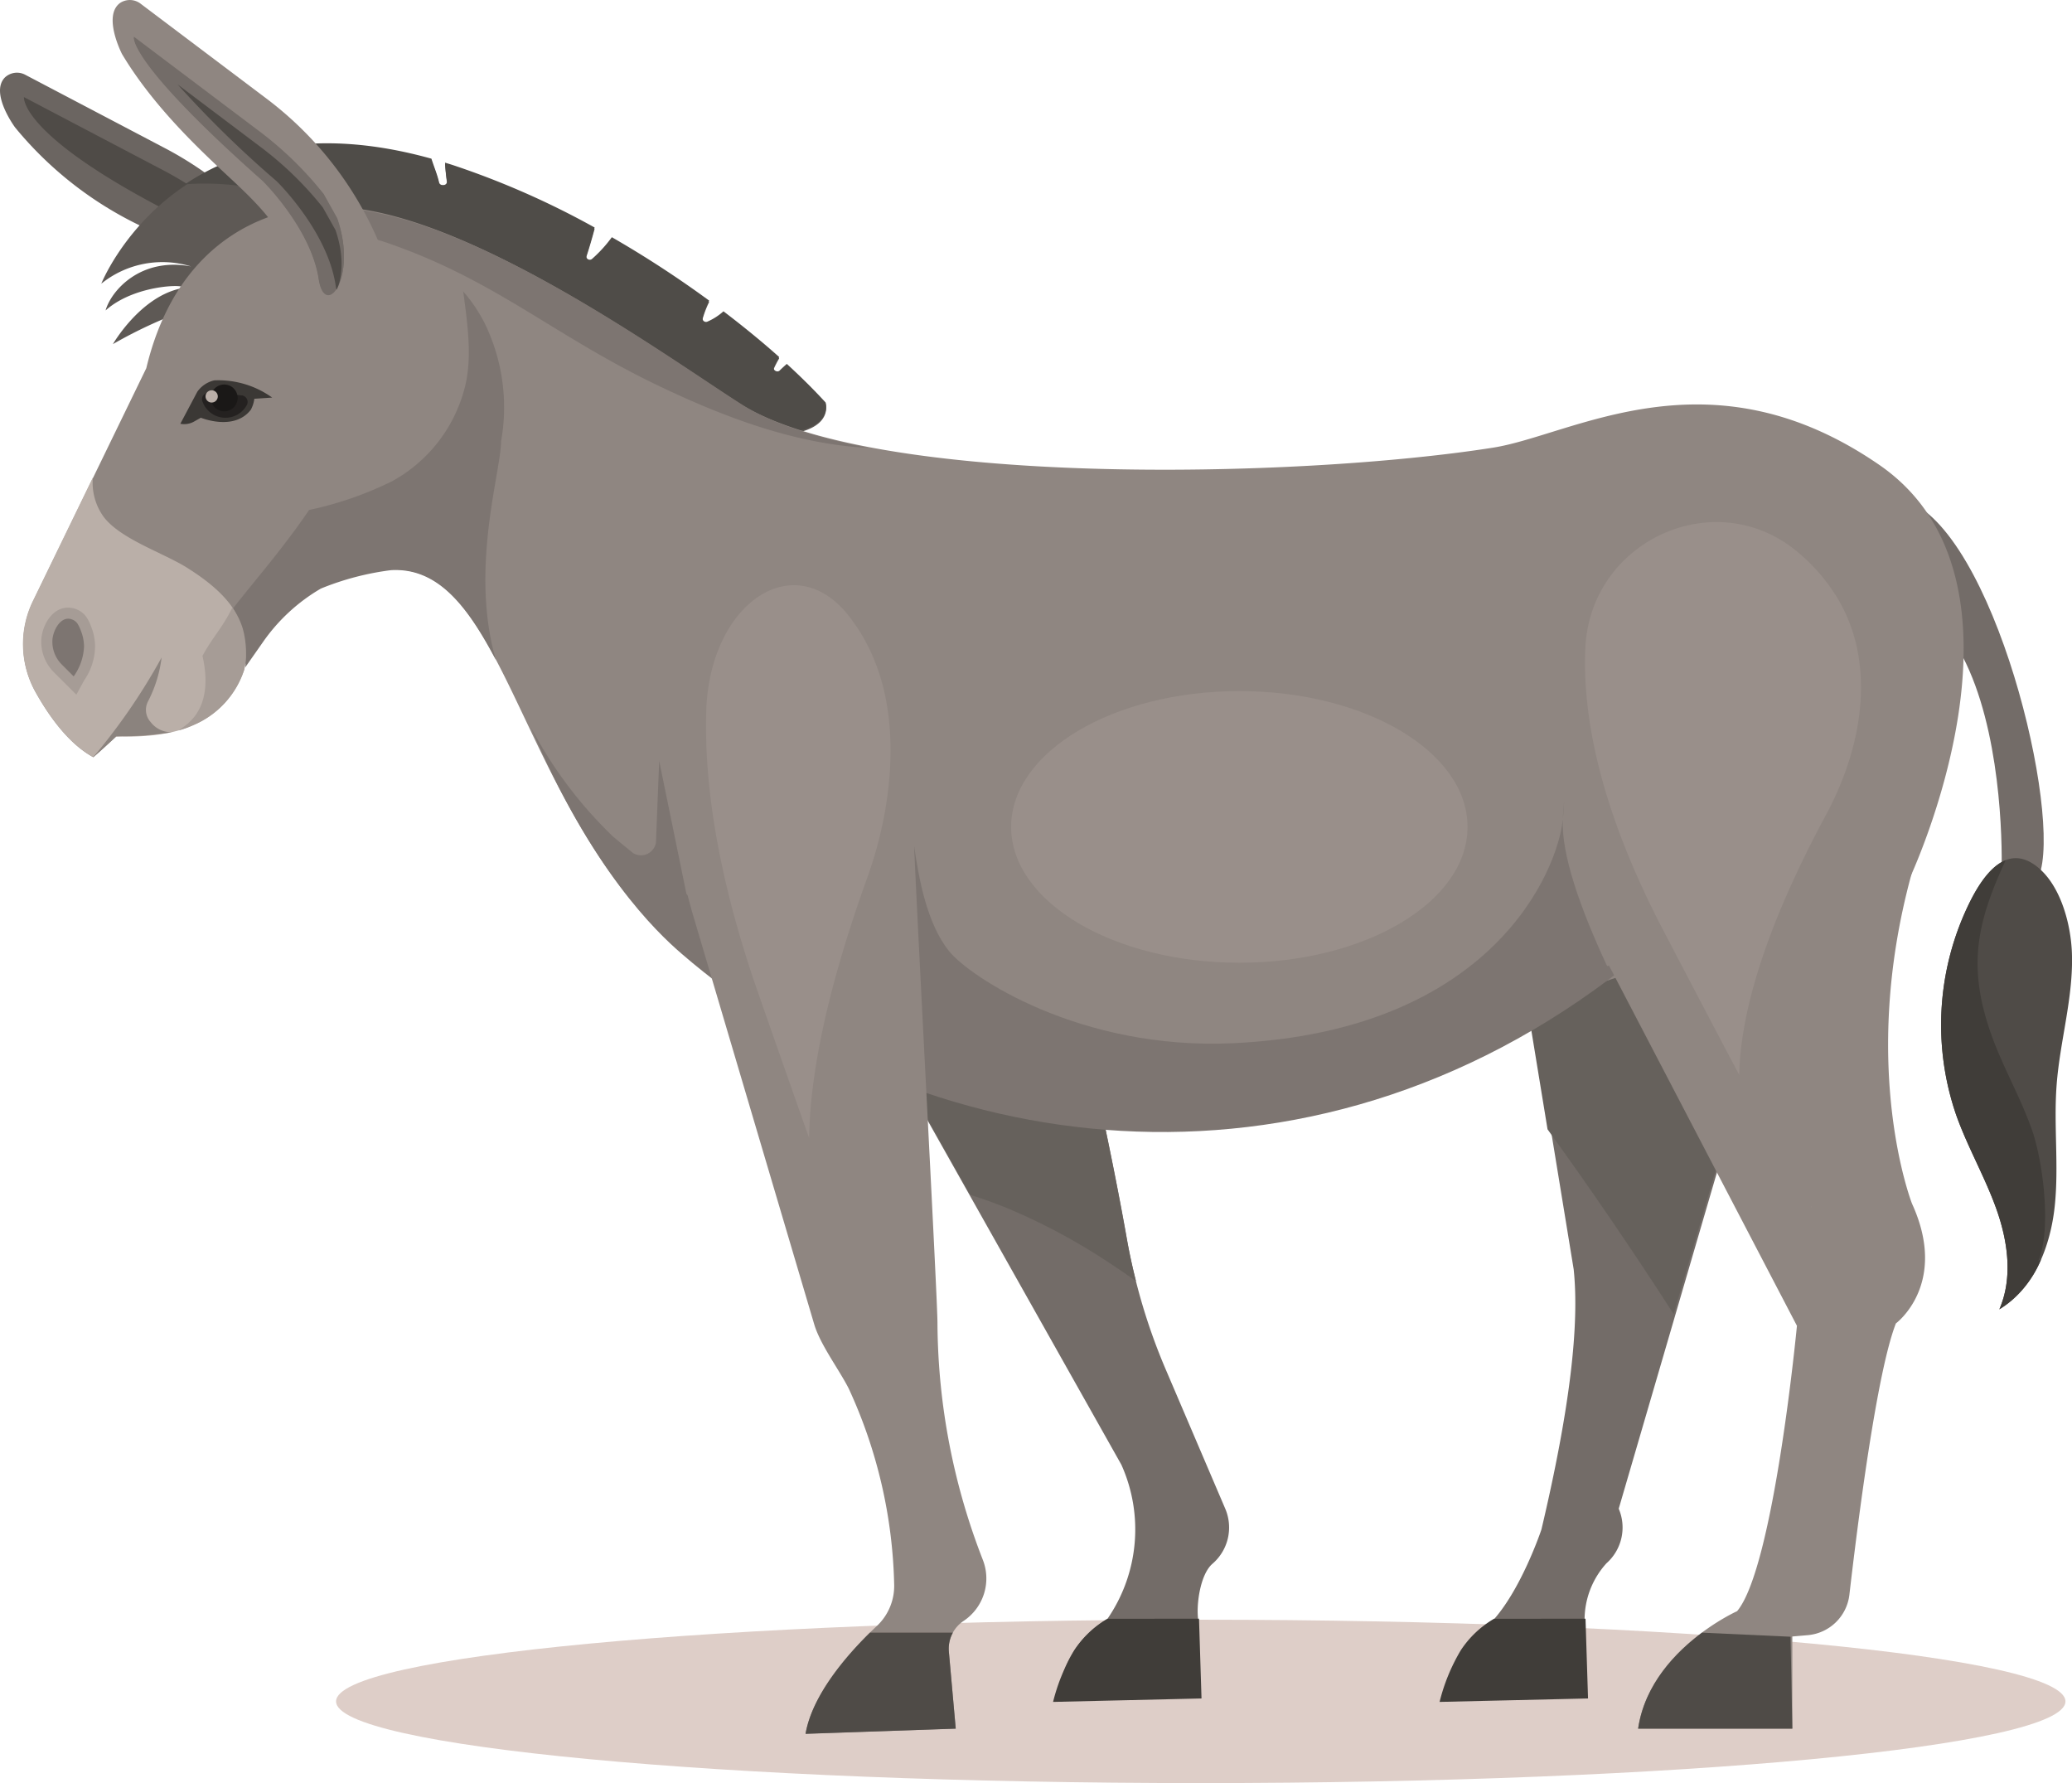 <svg xmlns="http://www.w3.org/2000/svg" xmlns:xlink="http://www.w3.org/1999/xlink" width="205.495" height="176.813" viewBox="0 0 205.495 176.813">
  <defs>
    <clipPath id="clip-path">
      <rect id="Rectángulo_326326" data-name="Rectángulo 326326" width="205.495" height="176.813" fill="none"/>
    </clipPath>
    <clipPath id="clip-path-3">
      <rect id="Rectángulo_326324" data-name="Rectángulo 326324" width="7.851" height="9.896" transform="translate(9.228 65.206)" fill="none"/>
    </clipPath>
  </defs>
  <g id="Grupo_262413" data-name="Grupo 262413" clip-path="url(#clip-path)">
    <g id="Grupo_262412" data-name="Grupo 262412">
      <g id="Grupo_262411" data-name="Grupo 262411" clip-path="url(#clip-path)">
        <path id="Trazado_280948" data-name="Trazado 280948" d="M204.846,168.716c0,4.472-38.395,8.1-85.758,8.1s-85.758-3.625-85.758-8.1,38.395-8.1,85.758-8.1,85.758,3.625,85.758,8.1" fill="#decec8"/>
        <path id="Trazado_280949" data-name="Trazado 280949" d="M2.539,7.433l13.826,7.262A34.965,34.965,0,0,1,31.5,30.247l.961,1.958-9.8,1.6a16.969,16.969,0,0,0-9.2-11.647A36.444,36.444,0,0,1,1.5,12.642S-1.036,9.229.489,7.679a1.749,1.749,0,0,1,2.05-.246" fill="#6b6561"/>
        <path id="Trazado_280950" data-name="Trazado 280950" d="M23.463,21.972A35,35,0,0,0,16.2,16.89L2.377,9.628s-.539,3.856,15.438,11.907c0,0,5.488,3.5,7.065,8.355,1.231,3.8,3.292-.271.288-5.779Z" fill="#4f4b47"/>
        <path id="Trazado_280951" data-name="Trazado 280951" d="M24.416,22.872q-.468-.459-.952-.9l1.7,2.14q-.333-.61-.753-1.24" fill="#d19292"/>
        <path id="Trazado_280952" data-name="Trazado 280952" d="M81.883,40.053c-1.107-1.214-2.4-2.5-3.85-3.831-.241.215-.481.432-.712.659s-.7-.033-.56-.35a10.317,10.317,0,0,1,.518-.99c-1.664-1.484-3.525-3.011-5.528-4.534a5.9,5.9,0,0,1-1.578,1.018.348.348,0,0,1-.488-.4,9.719,9.719,0,0,1,.648-1.678,104.767,104.767,0,0,0-9.652-6.288,13.268,13.268,0,0,1-1.963,2.153.346.346,0,0,1-.56-.35c.3-.913.564-1.837.814-2.764a82.675,82.675,0,0,0-13.953-6.155c-.3-.1-.589-.186-.882-.276.043.6.1,1.2.189,1.8a.348.348,0,0,1-.344.419h-.114a.347.347,0,0,1-.324-.265c-.172-.786-.511-1.561-.756-2.347-25.1-6.978-32.742,12.257-32.742,12.257a9.65,9.65,0,0,1,8.9-1.712c-5.008-.942-7.918,2.4-8.475,4.365,3.21-2.867,9.115-2.58,7.276-2.14-3.937.942-6.548,5.478-6.548,5.478a46.352,46.352,0,0,1,7.4-3.424c6.163-9.929,15.99-7.44,19.452-7.076,17.805,3.424,22.6,14.609,35.609,19.516,9.472.685,8.217-3.081,8.217-3.081" fill="#5e5955"/>
        <path id="Trazado_280953" data-name="Trazado 280953" d="M81.883,39.915c-1.107-1.213-2.4-2.5-3.85-3.83-.241.214-.481.432-.712.658s-.7-.032-.56-.349a10.069,10.069,0,0,1,.518-.989c-1.663-1.485-3.525-3.012-5.528-4.535a5.867,5.867,0,0,1-1.578,1.017.347.347,0,0,1-.488-.4,9.688,9.688,0,0,1,.648-1.678,104.767,104.767,0,0,0-9.652-6.288,13.227,13.227,0,0,1-1.963,2.153.346.346,0,0,1-.56-.35c.3-.913.564-1.838.814-2.764a82.675,82.675,0,0,0-13.953-6.155c-.3-.1-.589-.186-.882-.276.043.6.1,1.2.189,1.8a.349.349,0,0,1-.344.42h-.114a.348.348,0,0,1-.324-.267c-.172-.785-.511-1.56-.756-2.347-11.5-3.2-19.332-.89-24.447,2.545,5.069-.4,11.731.694,20.039,5.272C55.915,27.047,60.735,38.12,73.666,43c9.472.685,8.217-3.082,8.217-3.082" fill="#4f4c48"/>
        <path id="Trazado_280954" data-name="Trazado 280954" d="M193.88,63.763c4.261,6.735,4.676,17.964,4.643,21.941,0,.621-.035,1.208-.081,1.784q1.971-.1,3.945-.159c0-.341,0-.689.017-1.054,1.826-7.3-5.363-35.706-14.434-36.943l-1.176,3.011c3.09,2.767,5.457,7.92,7.086,11.42" fill="#736c68"/>
        <path id="Trazado_280955" data-name="Trazado 280955" d="M194,110.541c1.132,3.2,2.861,6.163,4,9.361s1.643,6.823.29,9.936c3.449-2.06,5.073-6.242,5.493-10.238s-.118-8.038.189-12.043c.334-4.37,1.671-8.661,1.514-13.04-.1-2.925-1.17-7.034-3.761-8.8-3.133-2.131-5.42,1.731-6.58,4.188A27.466,27.466,0,0,0,194,110.541" fill="#4f4b47"/>
        <path id="Trazado_280956" data-name="Trazado 280956" d="M111.212,145.242a15.641,15.641,0,0,1-1.374,15.284,9.88,9.88,0,0,0-4.78,6.952c4.908-.114,8.7-.268,13.605-.382l.167-6.5c-.205-1.556.227-4.5,1.417-5.527a4.743,4.743,0,0,0,1.27-5.461L115.6,135.765a58.649,58.649,0,0,1-3.822-12.841c-.694-3.922-1.83-9.805-3.636-17.931C104.373,88.044,80.171,90.1,80.171,90.1Z" fill="#736c68"/>
        <path id="Trazado_280957" data-name="Trazado 280957" d="M100.326,119.989a60.233,60.233,0,0,1,9.015,4.8c1.128.721,2.231,1.477,3.323,2.248-.366-1.43-.683-2.873-.941-4.329-.694-3.923-1.831-9.806-3.637-17.932C104.32,87.83,80.118,89.884,80.118,89.884l16.1,28.6q2.089.654,4.109,1.5" fill="#66615c"/>
        <path id="Trazado_280958" data-name="Trazado 280958" d="M151.452,97.631l4.622,28.247c.571,5.478-.342,13.695-3.2,25.793,0,0-2.055,6.163-5.022,9.245a7.24,7.24,0,0,0-3.2,3.423,7.037,7.037,0,0,0-.57,3.139c4.907-.114,7.915-.018,12.822-.132l.25-6.75a8.339,8.339,0,0,1,2.168-5.573,4.741,4.741,0,0,0,1.218-5.415l10.933-37.426s7.012-16.092,3.245-33.04-27.9,6.677-27.9,6.677Z" fill="#736c68"/>
        <path id="Trazado_280959" data-name="Trazado 280959" d="M153.481,111.986q6.5,8.993,12.51,18.326l5.216-17.854s7.012-16.093,3.245-33.041-27.9,6.677-27.9,6.677l4.622,11.812Z" fill="#66615c"/>
        <path id="Trazado_280960" data-name="Trazado 280960" d="M31.627,20.537s-13.239-.228-17.119,15.978L3.312,59.557a9.758,9.758,0,0,0,.238,9.107c1.363,2.433,3.3,5.113,5.708,6.427l2.282-2.055a37.632,37.632,0,0,0,7.533-1.255c5.021-1.6,6.343-14.63,19.744-15.293,11.527-.571,12.544,23.829,28.647,37.776,24.569,21.282,63.684,24.424,90.618,3.424l31.271-10.5s13.924-29.445-2.967-41.086-30.355-2.966-38.3-1.712c-19.516,3.081-61.63,3.937-74.747-4.39-7.478-4.747-28.874-20.407-41.715-19.463" fill="#8f8681"/>
        <path id="Trazado_280961" data-name="Trazado 280961" d="M38.159,24C49.038,27.689,54.8,33.2,65.113,38.159c6.64,3.193,13.782,5.9,21.016,6.252-5.228-1.021-9.591-2.419-12.512-4.273C66.139,35.39,44.743,19.73,31.9,20.674a15.234,15.234,0,0,0-4.588.85C29.637,22.168,36.1,23.3,38.159,24" fill="#7d7571"/>
        <path id="Trazado_280962" data-name="Trazado 280962" d="M17.885,42.022h0a1.979,1.979,0,0,0,1.359-.218l.674-.381s3.309,1.37,4.964-.8a3.232,3.232,0,0,0,.344-1.084l1.768-.114a9.16,9.16,0,0,0-5.74-1.707,2.832,2.832,0,0,0-1.681,1.12Z" fill="#3b3835"/>
        <path id="Trazado_280963" data-name="Trazado 280963" d="M20.753,38.971a.618.618,0,0,0-.648.9,2.411,2.411,0,0,0,4.381.28.652.652,0,0,0-.516-.943c-1.072-.107-2.149-.185-3.217-.234" fill="#242120"/>
        <path id="Trazado_280964" data-name="Trazado 280964" d="M24.083,62.353c-.791-2.668-3.148-4.546-5.5-6.035s-6.676-2.863-8.328-5.1a5.774,5.774,0,0,1-1.044-3.868L3.29,59.534a9.755,9.755,0,0,0,.237,9.107c1.362,2.433,3.3,5.113,5.708,6.427l2.283-2.055s4.559.325,7.674-1.118a8.979,8.979,0,0,0,5.041-5.521,8.758,8.758,0,0,0-.15-4.021" fill="#baafa8"/>
        <path id="Trazado_280965" data-name="Trazado 280965" d="M5.3,66.617A4.285,4.285,0,0,1,4.1,63.376c.084-1.258.989-3.122,2.662-3.122a2.245,2.245,0,0,1,.994.241,2.208,2.208,0,0,1,.879.792,4.2,4.2,0,0,1,.375.776l.021.052a5.431,5.431,0,0,1,.4,1.955A6.036,6.036,0,0,1,8.4,67.387c-.049.082-.093.153-.127.215l-.7,1.285Z" fill="#a69c96"/>
        <path id="Trazado_280966" data-name="Trazado 280966" d="M7.715,61.887a1.1,1.1,0,0,0-.442-.405c-1.195-.589-2.009,1-2.074,1.97a3.19,3.19,0,0,0,.875,2.387l1.233,1.234a5.478,5.478,0,0,0,1.028-2.989,4.365,4.365,0,0,0-.323-1.562,3.547,3.547,0,0,0-.3-.635" fill="#7d7571"/>
        <path id="Trazado_280967" data-name="Trazado 280967" d="M159.382,95.787c-2.749-5.91-4.537-11.126-4.387-14.525-.487,4.933-6.847,20.958-32.661,22.184C107.063,104.171,96.1,96.81,94.1,94.29c-2.138-2.693-2.953-7.009-3.436-10.369l-.519,14.551C76.231,93.643,61.066,88.045,52.636,72.1,58.684,86.3,65.052,92.367,67.572,94.55c23.258,20.146,61.848,26.3,93.551,1.374-.489.1-1.238-.238-1.741-.137" fill="#7d7571"/>
        <path id="Trazado_280968" data-name="Trazado 280968" d="M154.995,81.261q.081-.824.127-1.692s-.081.646-.127,1.692" fill="#7d7571"/>
        <path id="Trazado_280969" data-name="Trazado 280969" d="M68.594,90.27,80.75,131.316c.6,2.027,2.466,4.49,3.423,6.375a48.787,48.787,0,0,1,4.508,19.417,5.447,5.447,0,0,1-1.706,4.119c-2.323,2.177-6.359,6.482-7.082,10.7l14.894-.513-.682-7.636a3.3,3.3,0,0,1,1.456-3.038,5.061,5.061,0,0,0,1.926-6.029,65.478,65.478,0,0,1-4.512-23.489C93,129.192,91,92.139,90.662,83.921c0,0-7-5.635-25.663-7Z" fill="#8f8681"/>
        <path id="Trazado_280970" data-name="Trazado 280970" d="M159.041,94.721h0l19.174,36.749s-2.283,23.968-5.935,28.3c0,0-8.674,3.88-9.815,11.641h15.293v-9.131l1.527-.132a4.556,4.556,0,0,0,4.133-4.015c.812-7.028,2.712-22.059,4.612-26.9,0,0,5.25-3.88,1.6-11.869,0,0-5.284-13.439-.079-32.594a6.135,6.135,0,0,0-.475-4.465l-.018-.033c-4.933-9.373-16.8-13.331-26.177-8.395a17.1,17.1,0,0,0-2.426,1.54c-6.158,4.709-6.981,6.892-1.412,19.295" fill="#8f8681"/>
        <path id="Trazado_280971" data-name="Trazado 280971" d="M60.837,83,62.8,84.6a1.5,1.5,0,0,0,2.257-1.078l.318-8.075,3.436,16.768s-2.473-.55-7.971-9.209" fill="#7d7571"/>
        <path id="Trazado_280972" data-name="Trazado 280972" d="M201.487,111.939c-1.137-3.2-2.866-6.161-4-9.361-2.339-6.612-1.517-10.931,1.431-17.278-1.711.676-3,2.958-3.779,4.609A27.467,27.467,0,0,0,194,110.54c1.132,3.2,2.861,6.163,4,9.361s1.643,6.824.29,9.936a10.556,10.556,0,0,0,4.143-4.957c-.1.064-.193.132-.294.193,1.353-3.113.489-9.936-.648-13.134" fill="#403d39"/>
        <path id="Trazado_280973" data-name="Trazado 280973" d="M23.568,39.459a1.329,1.329,0,1,1-1.329-1.329,1.329,1.329,0,0,1,1.329,1.329" fill="#1a1817"/>
        <path id="Trazado_280974" data-name="Trazado 280974" d="M21.6,39.31a.607.607,0,1,1-.607-.607.607.607,0,0,1,.607.607" fill="#baafa8"/>
        <path id="Trazado_280975" data-name="Trazado 280975" d="M179.674,119.654l-.068-.02c.125.172.068.02.068.02" fill="#998f8a"/>
        <path id="Trazado_280976" data-name="Trazado 280976" d="M182.12,59.127a18.319,18.319,0,0,0-3.854-4.406c-8.166-6.805-20.557-1.089-21.032,9.531-.3,6.611,1.351,15.8,7.729,28.008,3.127,5.984,5.589,10.668,7.532,14.338.11-5.783,2.277-14.049,8.616-25.819,3.642-6.762,5.058-15.125,1.009-21.652" fill="#998f8a"/>
        <path id="Trazado_280977" data-name="Trazado 280977" d="M86.685,65.388a18.141,18.141,0,0,0-2.577-4.406c-5.461-6.805-13.747-1.088-14.065,9.531-.2,6.611.9,15.8,5.169,28.008,2.091,5.984,3.738,10.668,5.037,14.338.073-5.783,1.522-14.049,5.762-25.819,2.435-6.762,3.381-15.125.674-21.652" fill="#998f8a"/>
        <path id="Trazado_280978" data-name="Trazado 280978" d="M13.969.385l12.471,9.4A34.971,34.971,0,0,1,38.86,27.58l.631,2.087H29.562c-.279-5.2-2.232-7.789-6.255-11.555C20.5,15.484,15.43,10.933,12.1,5.358c0,0-1.95-3.778-.194-5.062a1.75,1.75,0,0,1,2.063.089" fill="#8f8681"/>
        <path id="Trazado_280979" data-name="Trazado 280979" d="M32.1,19.313a34.943,34.943,0,0,0-6.342-6.188l-12.471-9.4s-.592,2.4,12.761,14.218c0,0,4.794,4.707,5.564,9.758.6,3.945,3.9-.078,1.825-6Z" fill="#736c68"/>
        <path id="Trazado_280980" data-name="Trazado 280980" d="M32.1,19.233a34.943,34.943,0,0,0-6.342-6.188l-12.471-9.4s-.592,2.4,12.761,14.218c0,0,4.794,4.707,5.564,9.758.6,3.945,3.9-.078,1.825-6Z" fill="#736c68"/>
        <path id="Trazado_280981" data-name="Trazado 280981" d="M33.379,28.73a3.734,3.734,0,0,1-.094-.455c-.81-5.306-5.637-10.1-5.842-10.3l-.037-.034A105.61,105.61,0,0,1,17.612,8.37L25.9,14.616a34,34,0,0,1,6.119,5.958l1.257,2.244c1,2.91.549,5.083.105,5.912" fill="#4f4b47"/>
        <path id="Trazado_280982" data-name="Trazado 280982" d="M145.546,82c0,7.439-10.133,13.469-22.632,13.469S100.282,89.436,100.282,82s10.133-13.469,22.632-13.469S145.546,74.558,145.546,82" fill="#998f8a"/>
        <path id="Trazado_280983" data-name="Trazado 280983" d="M94.509,161.9H86.28c-2.356,2.316-5.731,6.207-6.387,10.033l14.894-.513-.682-7.636a3.289,3.289,0,0,1,.4-1.884" fill="#4f4b47"/>
        <path id="Trazado_280984" data-name="Trazado 280984" d="M168.8,161.9c-2.552,1.9-5.682,5.07-6.336,9.52h15.293l-.176-9.116Z" fill="#4f4b47"/>
        <path id="Trazado_280985" data-name="Trazado 280985" d="M109.841,160.521l0,0a9.939,9.939,0,0,0-3.3,3.129,18.792,18.792,0,0,0-2.1,5.117l14.722-.342-.249-7.908Z" fill="#403d39"/>
        <path id="Trazado_280986" data-name="Trazado 280986" d="M148.174,160.521l0,0a9.939,9.939,0,0,0-3.3,3.129,18.792,18.792,0,0,0-2.1,5.117l14.722-.342-.249-7.908Z" fill="#403d39"/>
        <g id="Grupo_262410" data-name="Grupo 262410" opacity="0.76">
          <g id="Grupo_262409" data-name="Grupo 262409">
            <g id="Grupo_262408" data-name="Grupo 262408" clip-path="url(#clip-path-3)">
              <path id="Trazado_280987" data-name="Trazado 280987" d="M9.228,75.1a60.224,60.224,0,0,0,6.8-9.9,12.928,12.928,0,0,1-.7,2.887,13.027,13.027,0,0,1-.632,1.435,1.8,1.8,0,0,0,.229,2.061l.014.015a2.55,2.55,0,0,0,2.141,1.007,30.336,30.336,0,0,1-5.562.4S10.278,74.242,9.228,75.1" fill="#7d7571"/>
            </g>
          </g>
        </g>
        <path id="Trazado_280988" data-name="Trazado 280988" d="M49.694,43.769a19,19,0,0,0-1.64-11.743A15.929,15.929,0,0,0,46.817,30c-.275-.382-.572-.747-.878-1.1.418,3.166.965,6.735.085,9.793a14.75,14.75,0,0,1-7.141,9.029,34.85,34.85,0,0,1-8.226,2.848c-2.572,3.794-5.468,7.088-7.543,9.758a10.057,10.057,0,0,1,1.215,5.841L26.1,63.64a18.142,18.142,0,0,1,5.721-5.275,27.428,27.428,0,0,1,7-1.831c4.573-.227,7.491,3.478,10.354,8.9-2.587-8.991.472-18.46.523-21.664" fill="#7d7571"/>
        <path id="Trazado_280989" data-name="Trazado 280989" d="M24.083,62.353a7.378,7.378,0,0,0-1.037-2.112c-.966,2-2.006,3-2.965,4.8,1.319,5.8-2.143,7.071-2.328,7.381a9.877,9.877,0,0,0,1.439-.522,8.977,8.977,0,0,0,5.041-5.521,8.758,8.758,0,0,0-.15-4.021" fill="#a69c96"/>
      </g>
    </g>
  </g>
</svg>
